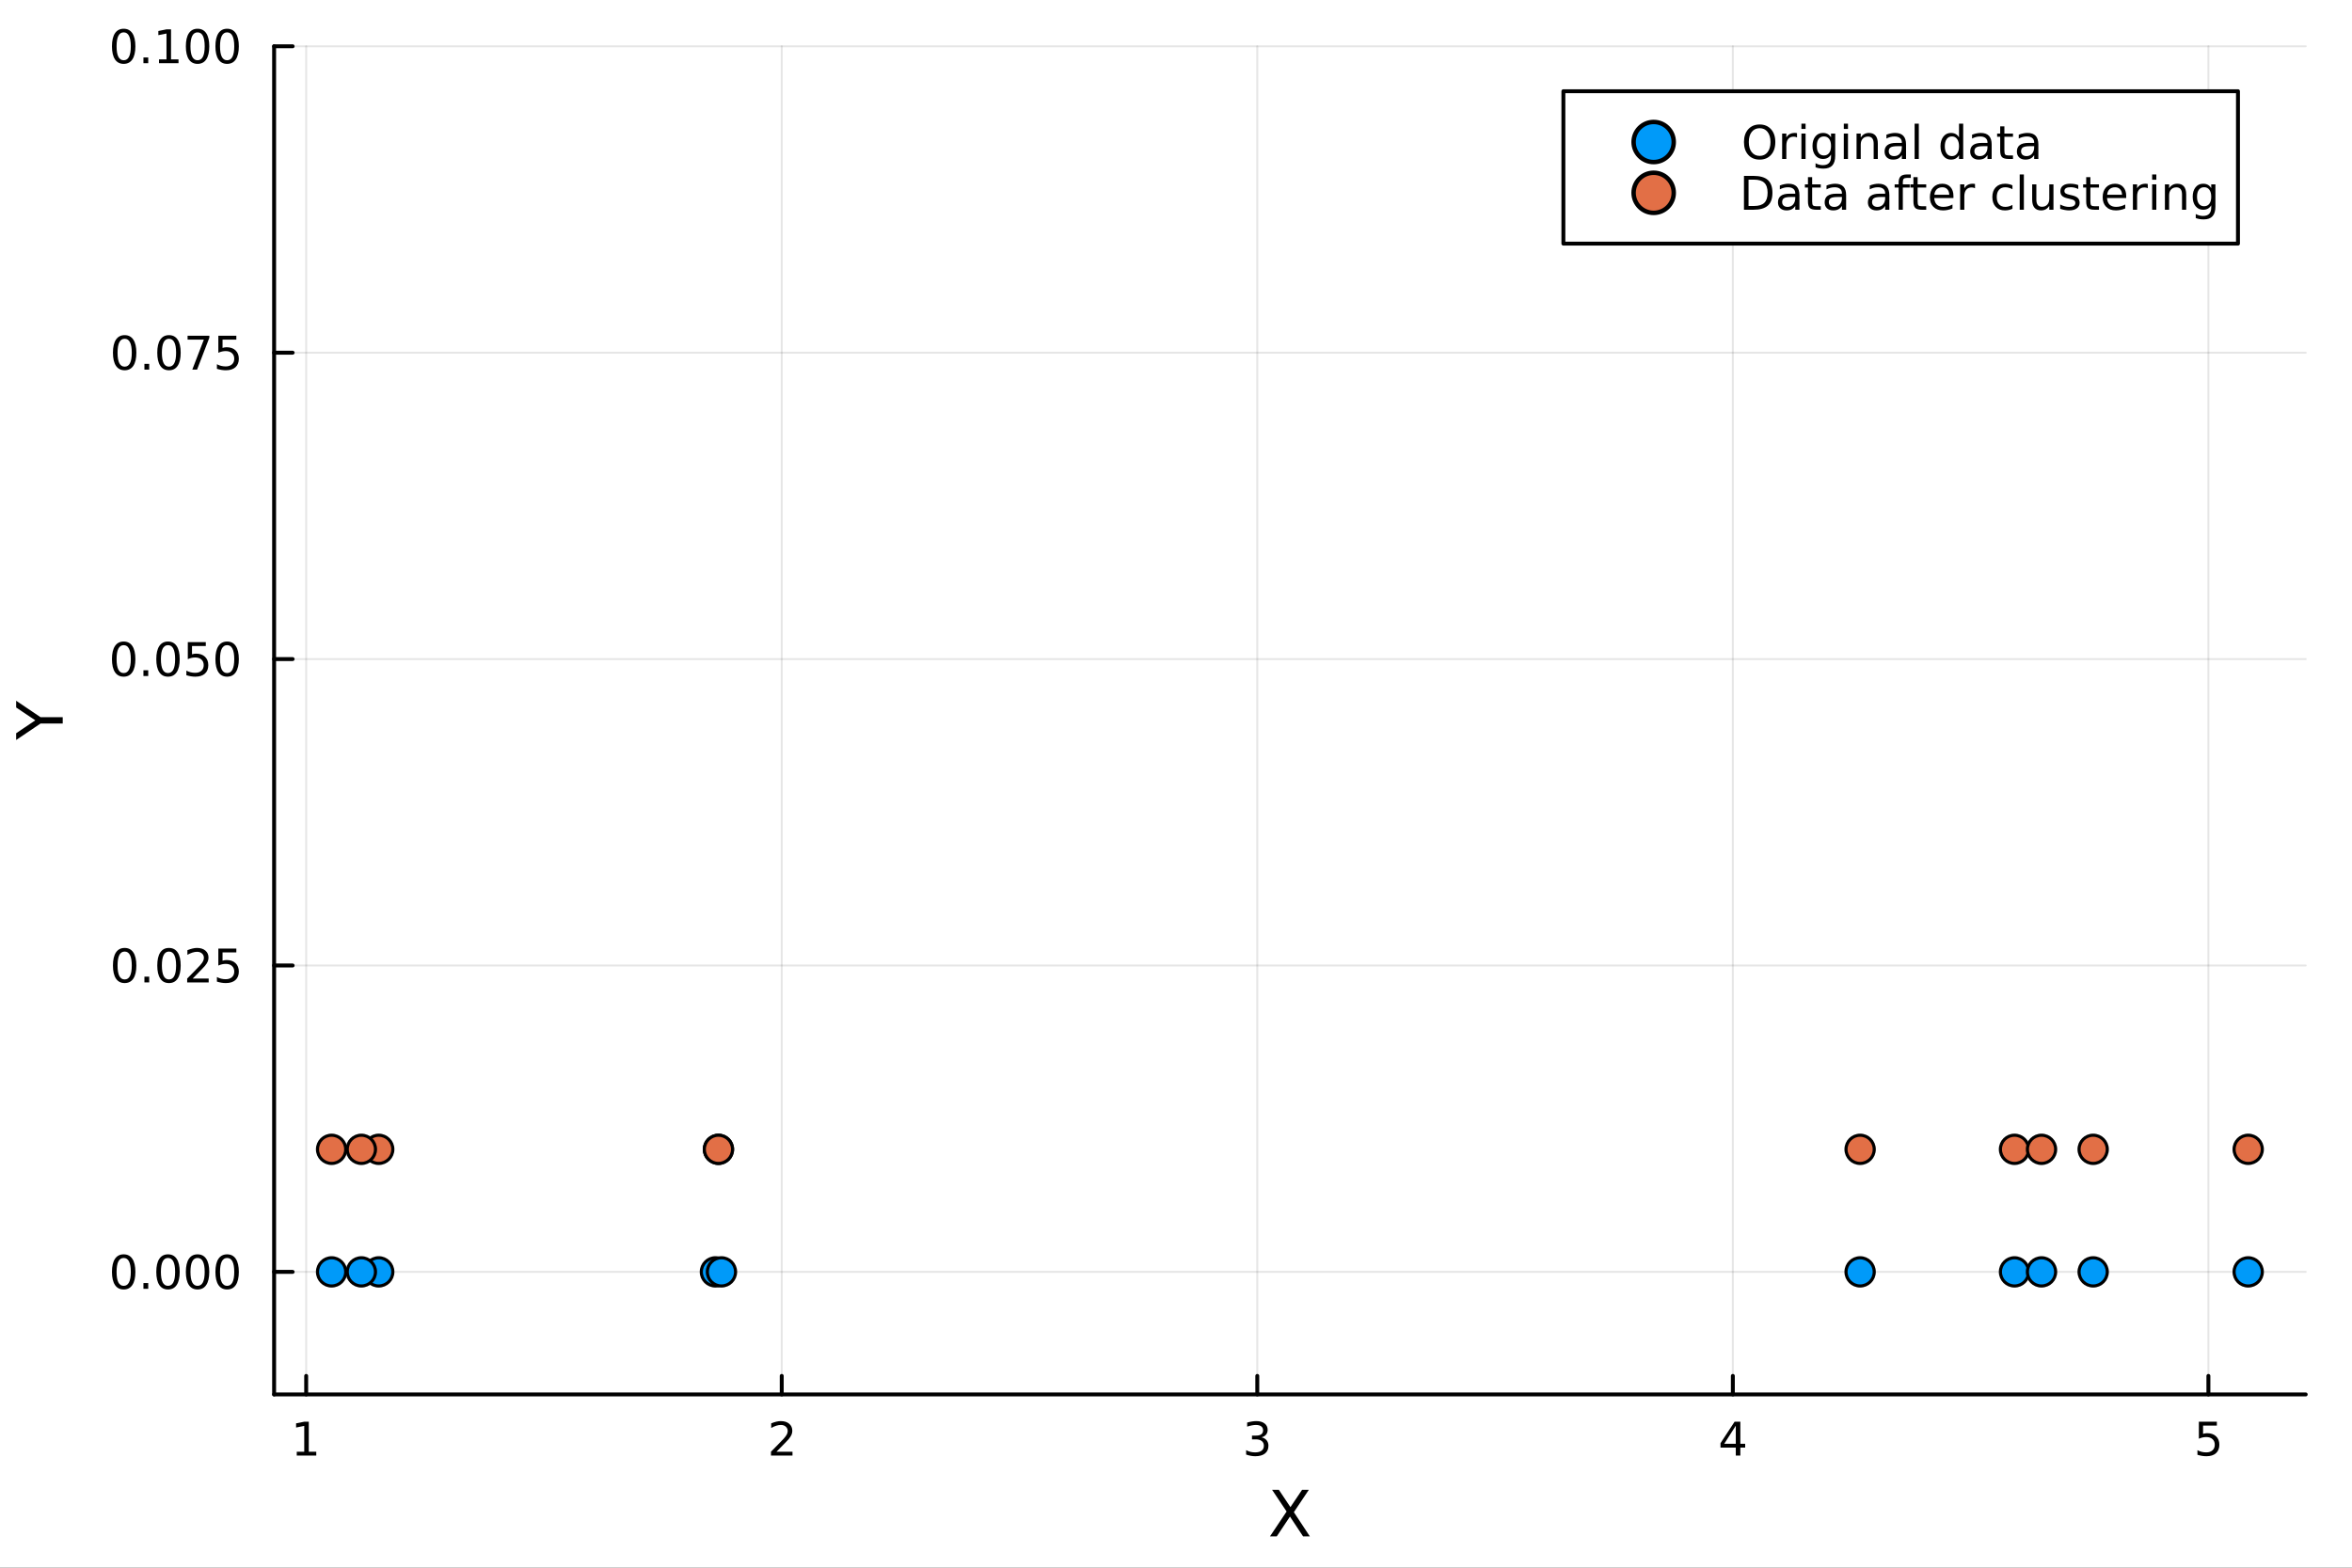 <?xml version="1.0" encoding="utf-8"?>
<svg xmlns="http://www.w3.org/2000/svg" xmlns:xlink="http://www.w3.org/1999/xlink" width="600" height="400" viewBox="0 0 2400 1600">
<rect x="0" y="0" width="2400" height="1600" fill="#333333" stroke="none"/>
<defs>
  <clipPath id="clip270">
    <rect x="0" y="0" width="2400" height="1600"/>
  </clipPath>
</defs>
<path clip-path="url(#clip270)" d="M0 1600 L2400 1600 L2400 0 L0 0  Z" fill="#ffffff" fill-rule="evenodd" fill-opacity="1"/>
<defs>
  <clipPath id="clip271">
    <rect x="480" y="0" width="1681" height="1600"/>
  </clipPath>
</defs>
<path clip-path="url(#clip270)" d="M279.704 1423.18 L2352.76 1423.18 L2352.76 47.244 L279.704 47.244  Z" fill="#ffffff" fill-rule="evenodd" fill-opacity="1"/>
<defs>
  <clipPath id="clip272">
    <rect x="279" y="47" width="2074" height="1377"/>
  </clipPath>
</defs>
<polyline clip-path="url(#clip272)" style="stroke:#000000; stroke-linecap:round; stroke-linejoin:round; stroke-width:2; stroke-opacity:0.1; fill:none" points="312.429,1423.18 312.429,47.244 "/>
<polyline clip-path="url(#clip272)" style="stroke:#000000; stroke-linecap:round; stroke-linejoin:round; stroke-width:2; stroke-opacity:0.1; fill:none" points="797.689,1423.18 797.689,47.244 "/>
<polyline clip-path="url(#clip272)" style="stroke:#000000; stroke-linecap:round; stroke-linejoin:round; stroke-width:2; stroke-opacity:0.1; fill:none" points="1282.95,1423.18 1282.95,47.244 "/>
<polyline clip-path="url(#clip272)" style="stroke:#000000; stroke-linecap:round; stroke-linejoin:round; stroke-width:2; stroke-opacity:0.1; fill:none" points="1768.21,1423.18 1768.21,47.244 "/>
<polyline clip-path="url(#clip272)" style="stroke:#000000; stroke-linecap:round; stroke-linejoin:round; stroke-width:2; stroke-opacity:0.1; fill:none" points="2253.47,1423.18 2253.47,47.244 "/>
<polyline clip-path="url(#clip270)" style="stroke:#000000; stroke-linecap:round; stroke-linejoin:round; stroke-width:4; stroke-opacity:1; fill:none" points="279.704,1423.18 2352.76,1423.18 "/>
<polyline clip-path="url(#clip270)" style="stroke:#000000; stroke-linecap:round; stroke-linejoin:round; stroke-width:4; stroke-opacity:1; fill:none" points="312.429,1423.18 312.429,1404.28 "/>
<polyline clip-path="url(#clip270)" style="stroke:#000000; stroke-linecap:round; stroke-linejoin:round; stroke-width:4; stroke-opacity:1; fill:none" points="797.689,1423.18 797.689,1404.28 "/>
<polyline clip-path="url(#clip270)" style="stroke:#000000; stroke-linecap:round; stroke-linejoin:round; stroke-width:4; stroke-opacity:1; fill:none" points="1282.95,1423.18 1282.95,1404.28 "/>
<polyline clip-path="url(#clip270)" style="stroke:#000000; stroke-linecap:round; stroke-linejoin:round; stroke-width:4; stroke-opacity:1; fill:none" points="1768.21,1423.18 1768.21,1404.28 "/>
<polyline clip-path="url(#clip270)" style="stroke:#000000; stroke-linecap:round; stroke-linejoin:round; stroke-width:4; stroke-opacity:1; fill:none" points="2253.47,1423.18 2253.47,1404.28 "/>
<path clip-path="url(#clip270)" d="M302.811 1481.64 L310.45 1481.64 L310.45 1455.28 L302.139 1456.95 L302.139 1452.69 L310.403 1451.02 L315.079 1451.02 L315.079 1481.64 L322.718 1481.64 L322.718 1485.58 L302.811 1485.58 L302.811 1481.64 Z" fill="#000000" fill-rule="nonzero" fill-opacity="1" /><path clip-path="url(#clip270)" d="M792.342 1481.64 L808.661 1481.64 L808.661 1485.58 L786.717 1485.58 L786.717 1481.64 Q789.379 1478.89 793.962 1474.26 Q798.569 1469.61 799.749 1468.27 Q801.995 1465.74 802.874 1464.01 Q803.777 1462.25 803.777 1460.56 Q803.777 1457.8 801.833 1456.07 Q799.911 1454.33 796.81 1454.33 Q794.611 1454.33 792.157 1455.09 Q789.726 1455.86 786.949 1457.41 L786.949 1452.69 Q789.773 1451.55 792.226 1450.97 Q794.68 1450.39 796.717 1450.39 Q802.087 1450.39 805.282 1453.08 Q808.476 1455.77 808.476 1460.26 Q808.476 1462.39 807.666 1464.31 Q806.879 1466.2 804.773 1468.8 Q804.194 1469.47 801.092 1472.69 Q797.99 1475.88 792.342 1481.64 Z" fill="#000000" fill-rule="nonzero" fill-opacity="1" /><path clip-path="url(#clip270)" d="M1287.2 1466.95 Q1290.55 1467.66 1292.43 1469.93 Q1294.33 1472.2 1294.33 1475.53 Q1294.33 1480.65 1290.81 1483.45 Q1287.29 1486.25 1280.81 1486.25 Q1278.63 1486.25 1276.32 1485.81 Q1274.03 1485.39 1271.57 1484.54 L1271.57 1480.02 Q1273.52 1481.16 1275.83 1481.74 Q1278.15 1482.32 1280.67 1482.32 Q1285.07 1482.32 1287.36 1480.58 Q1289.67 1478.84 1289.67 1475.53 Q1289.67 1472.48 1287.52 1470.77 Q1285.39 1469.03 1281.57 1469.03 L1277.54 1469.03 L1277.54 1465.19 L1281.76 1465.19 Q1285.21 1465.19 1287.04 1463.82 Q1288.86 1462.43 1288.86 1459.84 Q1288.86 1457.18 1286.97 1455.77 Q1285.09 1454.33 1281.57 1454.33 Q1279.65 1454.33 1277.45 1454.75 Q1275.25 1455.16 1272.61 1456.04 L1272.61 1451.88 Q1275.28 1451.14 1277.59 1450.77 Q1279.93 1450.39 1281.99 1450.39 Q1287.31 1450.39 1290.41 1452.83 Q1293.52 1455.23 1293.52 1459.35 Q1293.52 1462.22 1291.87 1464.21 Q1290.23 1466.18 1287.2 1466.95 Z" fill="#000000" fill-rule="nonzero" fill-opacity="1" /><path clip-path="url(#clip270)" d="M1771.22 1455.09 L1759.41 1473.54 L1771.22 1473.54 L1771.22 1455.09 M1769.99 1451.02 L1775.87 1451.02 L1775.87 1473.54 L1780.8 1473.54 L1780.8 1477.43 L1775.87 1477.43 L1775.87 1485.58 L1771.22 1485.58 L1771.22 1477.43 L1755.62 1477.43 L1755.62 1472.92 L1769.99 1451.02 Z" fill="#000000" fill-rule="nonzero" fill-opacity="1" /><path clip-path="url(#clip270)" d="M2243.75 1451.02 L2262.1 1451.02 L2262.1 1454.96 L2248.03 1454.96 L2248.03 1463.43 Q2249.05 1463.08 2250.07 1462.92 Q2251.09 1462.73 2252.11 1462.73 Q2257.89 1462.73 2261.27 1465.9 Q2264.65 1469.08 2264.65 1474.49 Q2264.65 1480.07 2261.18 1483.17 Q2257.71 1486.25 2251.39 1486.25 Q2249.21 1486.25 2246.94 1485.88 Q2244.7 1485.51 2242.29 1484.77 L2242.29 1480.07 Q2244.37 1481.2 2246.6 1481.76 Q2248.82 1482.32 2251.29 1482.32 Q2255.3 1482.32 2257.64 1480.21 Q2259.98 1478.1 2259.98 1474.49 Q2259.98 1470.88 2257.64 1468.77 Q2255.3 1466.67 2251.29 1466.67 Q2249.42 1466.67 2247.54 1467.08 Q2245.69 1467.5 2243.75 1468.38 L2243.75 1451.02 Z" fill="#000000" fill-rule="nonzero" fill-opacity="1" /><path clip-path="url(#clip270)" d="M1298.06 1520.52 L1304.96 1520.52 L1316.77 1538.19 L1328.64 1520.52 L1335.55 1520.52 L1320.27 1543.34 L1336.57 1568.04 L1329.66 1568.04 L1316.29 1547.83 L1302.83 1568.04 L1295.89 1568.04 L1312.86 1542.68 L1298.06 1520.52 Z" fill="#000000" fill-rule="nonzero" fill-opacity="1" /><polyline clip-path="url(#clip272)" style="stroke:#000000; stroke-linecap:round; stroke-linejoin:round; stroke-width:2; stroke-opacity:0.1; fill:none" points="279.704,1298.09 2352.76,1298.09 "/>
<polyline clip-path="url(#clip272)" style="stroke:#000000; stroke-linecap:round; stroke-linejoin:round; stroke-width:2; stroke-opacity:0.1; fill:none" points="279.704,985.382 2352.76,985.382 "/>
<polyline clip-path="url(#clip272)" style="stroke:#000000; stroke-linecap:round; stroke-linejoin:round; stroke-width:2; stroke-opacity:0.1; fill:none" points="279.704,672.669 2352.76,672.669 "/>
<polyline clip-path="url(#clip272)" style="stroke:#000000; stroke-linecap:round; stroke-linejoin:round; stroke-width:2; stroke-opacity:0.1; fill:none" points="279.704,359.957 2352.76,359.957 "/>
<polyline clip-path="url(#clip272)" style="stroke:#000000; stroke-linecap:round; stroke-linejoin:round; stroke-width:2; stroke-opacity:0.1; fill:none" points="279.704,47.244 2352.76,47.244 "/>
<polyline clip-path="url(#clip270)" style="stroke:#000000; stroke-linecap:round; stroke-linejoin:round; stroke-width:4; stroke-opacity:1; fill:none" points="279.704,1423.18 279.704,47.244 "/>
<polyline clip-path="url(#clip270)" style="stroke:#000000; stroke-linecap:round; stroke-linejoin:round; stroke-width:4; stroke-opacity:1; fill:none" points="279.704,1298.09 298.602,1298.09 "/>
<polyline clip-path="url(#clip270)" style="stroke:#000000; stroke-linecap:round; stroke-linejoin:round; stroke-width:4; stroke-opacity:1; fill:none" points="279.704,985.382 298.602,985.382 "/>
<polyline clip-path="url(#clip270)" style="stroke:#000000; stroke-linecap:round; stroke-linejoin:round; stroke-width:4; stroke-opacity:1; fill:none" points="279.704,672.669 298.602,672.669 "/>
<polyline clip-path="url(#clip270)" style="stroke:#000000; stroke-linecap:round; stroke-linejoin:round; stroke-width:4; stroke-opacity:1; fill:none" points="279.704,359.957 298.602,359.957 "/>
<polyline clip-path="url(#clip270)" style="stroke:#000000; stroke-linecap:round; stroke-linejoin:round; stroke-width:4; stroke-opacity:1; fill:none" points="279.704,47.244 298.602,47.244 "/>
<path clip-path="url(#clip270)" d="M126.205 1283.89 Q122.593 1283.89 120.765 1287.46 Q118.959 1291 118.959 1298.13 Q118.959 1305.24 120.765 1308.8 Q122.593 1312.34 126.205 1312.34 Q129.839 1312.34 131.644 1308.8 Q133.473 1305.24 133.473 1298.13 Q133.473 1291 131.644 1287.46 Q129.839 1283.89 126.205 1283.89 M126.205 1280.19 Q132.015 1280.19 135.07 1284.8 Q138.149 1289.38 138.149 1298.13 Q138.149 1306.86 135.07 1311.46 Q132.015 1316.05 126.205 1316.05 Q120.394 1316.05 117.316 1311.46 Q114.26 1306.86 114.26 1298.13 Q114.26 1289.38 117.316 1284.8 Q120.394 1280.19 126.205 1280.19 Z" fill="#000000" fill-rule="nonzero" fill-opacity="1" /><path clip-path="url(#clip270)" d="M146.366 1309.5 L151.251 1309.5 L151.251 1315.37 L146.366 1315.37 L146.366 1309.5 Z" fill="#000000" fill-rule="nonzero" fill-opacity="1" /><path clip-path="url(#clip270)" d="M171.436 1283.89 Q167.825 1283.89 165.996 1287.46 Q164.19 1291 164.19 1298.13 Q164.19 1305.24 165.996 1308.8 Q167.825 1312.34 171.436 1312.34 Q175.07 1312.34 176.876 1308.8 Q178.704 1305.24 178.704 1298.13 Q178.704 1291 176.876 1287.46 Q175.07 1283.89 171.436 1283.89 M171.436 1280.19 Q177.246 1280.19 180.301 1284.8 Q183.38 1289.38 183.38 1298.13 Q183.38 1306.86 180.301 1311.46 Q177.246 1316.05 171.436 1316.05 Q165.626 1316.05 162.547 1311.46 Q159.491 1306.86 159.491 1298.13 Q159.491 1289.38 162.547 1284.8 Q165.626 1280.19 171.436 1280.19 Z" fill="#000000" fill-rule="nonzero" fill-opacity="1" /><path clip-path="url(#clip270)" d="M201.598 1283.89 Q197.987 1283.89 196.158 1287.46 Q194.352 1291 194.352 1298.13 Q194.352 1305.24 196.158 1308.8 Q197.987 1312.34 201.598 1312.34 Q205.232 1312.34 207.037 1308.8 Q208.866 1305.24 208.866 1298.13 Q208.866 1291 207.037 1287.46 Q205.232 1283.89 201.598 1283.89 M201.598 1280.19 Q207.408 1280.19 210.463 1284.8 Q213.542 1289.38 213.542 1298.13 Q213.542 1306.86 210.463 1311.46 Q207.408 1316.05 201.598 1316.05 Q195.787 1316.05 192.709 1311.46 Q189.653 1306.86 189.653 1298.13 Q189.653 1289.38 192.709 1284.8 Q195.787 1280.19 201.598 1280.19 Z" fill="#000000" fill-rule="nonzero" fill-opacity="1" /><path clip-path="url(#clip270)" d="M231.76 1283.89 Q228.148 1283.89 226.32 1287.46 Q224.514 1291 224.514 1298.13 Q224.514 1305.24 226.32 1308.8 Q228.148 1312.34 231.76 1312.34 Q235.394 1312.34 237.199 1308.8 Q239.028 1305.24 239.028 1298.13 Q239.028 1291 237.199 1287.46 Q235.394 1283.89 231.76 1283.89 M231.76 1280.19 Q237.57 1280.19 240.625 1284.8 Q243.704 1289.38 243.704 1298.13 Q243.704 1306.86 240.625 1311.46 Q237.57 1316.05 231.76 1316.05 Q225.949 1316.05 222.871 1311.46 Q219.815 1306.86 219.815 1298.13 Q219.815 1289.38 222.871 1284.8 Q225.949 1280.19 231.76 1280.19 Z" fill="#000000" fill-rule="nonzero" fill-opacity="1" /><path clip-path="url(#clip270)" d="M127.2 971.181 Q123.589 971.181 121.76 974.746 Q119.955 978.287 119.955 985.417 Q119.955 992.523 121.76 996.088 Q123.589 999.63 127.2 999.63 Q130.834 999.63 132.64 996.088 Q134.468 992.523 134.468 985.417 Q134.468 978.287 132.64 974.746 Q130.834 971.181 127.2 971.181 M127.2 967.477 Q133.01 967.477 136.066 972.084 Q139.144 976.667 139.144 985.417 Q139.144 994.144 136.066 998.75 Q133.01 1003.33 127.2 1003.33 Q121.39 1003.33 118.311 998.75 Q115.256 994.144 115.256 985.417 Q115.256 976.667 118.311 972.084 Q121.39 967.477 127.2 967.477 Z" fill="#000000" fill-rule="nonzero" fill-opacity="1" /><path clip-path="url(#clip270)" d="M147.362 996.783 L152.246 996.783 L152.246 1002.66 L147.362 1002.66 L147.362 996.783 Z" fill="#000000" fill-rule="nonzero" fill-opacity="1" /><path clip-path="url(#clip270)" d="M172.431 971.181 Q168.82 971.181 166.991 974.746 Q165.186 978.287 165.186 985.417 Q165.186 992.523 166.991 996.088 Q168.82 999.63 172.431 999.63 Q176.065 999.63 177.871 996.088 Q179.7 992.523 179.7 985.417 Q179.7 978.287 177.871 974.746 Q176.065 971.181 172.431 971.181 M172.431 967.477 Q178.241 967.477 181.297 972.084 Q184.376 976.667 184.376 985.417 Q184.376 994.144 181.297 998.75 Q178.241 1003.33 172.431 1003.33 Q166.621 1003.33 163.542 998.75 Q160.487 994.144 160.487 985.417 Q160.487 976.667 163.542 972.084 Q166.621 967.477 172.431 967.477 Z" fill="#000000" fill-rule="nonzero" fill-opacity="1" /><path clip-path="url(#clip270)" d="M196.621 998.727 L212.94 998.727 L212.94 1002.66 L190.996 1002.66 L190.996 998.727 Q193.658 995.972 198.241 991.343 Q202.848 986.69 204.028 985.347 Q206.274 982.824 207.153 981.088 Q208.056 979.329 208.056 977.639 Q208.056 974.884 206.112 973.148 Q204.19 971.412 201.088 971.412 Q198.889 971.412 196.436 972.176 Q194.005 972.94 191.227 974.491 L191.227 969.769 Q194.051 968.635 196.505 968.056 Q198.959 967.477 200.996 967.477 Q206.366 967.477 209.561 970.162 Q212.755 972.847 212.755 977.338 Q212.755 979.468 211.945 981.389 Q211.158 983.287 209.051 985.88 Q208.473 986.551 205.371 989.769 Q202.269 992.963 196.621 998.727 Z" fill="#000000" fill-rule="nonzero" fill-opacity="1" /><path clip-path="url(#clip270)" d="M222.801 968.102 L241.158 968.102 L241.158 972.037 L227.084 972.037 L227.084 980.509 Q228.102 980.162 229.121 980 Q230.139 979.815 231.158 979.815 Q236.945 979.815 240.324 982.986 Q243.704 986.158 243.704 991.574 Q243.704 997.153 240.232 1000.25 Q236.76 1003.33 230.44 1003.33 Q228.264 1003.33 225.996 1002.96 Q223.75 1002.59 221.343 1001.85 L221.343 997.153 Q223.426 998.287 225.648 998.843 Q227.871 999.398 230.347 999.398 Q234.352 999.398 236.69 997.292 Q239.028 995.185 239.028 991.574 Q239.028 987.963 236.69 985.857 Q234.352 983.75 230.347 983.75 Q228.473 983.75 226.598 984.167 Q224.746 984.583 222.801 985.463 L222.801 968.102 Z" fill="#000000" fill-rule="nonzero" fill-opacity="1" /><path clip-path="url(#clip270)" d="M126.205 658.468 Q122.593 658.468 120.765 662.033 Q118.959 665.575 118.959 672.704 Q118.959 679.811 120.765 683.375 Q122.593 686.917 126.205 686.917 Q129.839 686.917 131.644 683.375 Q133.473 679.811 133.473 672.704 Q133.473 665.575 131.644 662.033 Q129.839 658.468 126.205 658.468 M126.205 654.764 Q132.015 654.764 135.07 659.371 Q138.149 663.954 138.149 672.704 Q138.149 681.431 135.07 686.037 Q132.015 690.621 126.205 690.621 Q120.394 690.621 117.316 686.037 Q114.26 681.431 114.26 672.704 Q114.26 663.954 117.316 659.371 Q120.394 654.764 126.205 654.764 Z" fill="#000000" fill-rule="nonzero" fill-opacity="1" /><path clip-path="url(#clip270)" d="M146.366 684.07 L151.251 684.07 L151.251 689.949 L146.366 689.949 L146.366 684.07 Z" fill="#000000" fill-rule="nonzero" fill-opacity="1" /><path clip-path="url(#clip270)" d="M171.436 658.468 Q167.825 658.468 165.996 662.033 Q164.19 665.575 164.19 672.704 Q164.19 679.811 165.996 683.375 Q167.825 686.917 171.436 686.917 Q175.07 686.917 176.876 683.375 Q178.704 679.811 178.704 672.704 Q178.704 665.575 176.876 662.033 Q175.07 658.468 171.436 658.468 M171.436 654.764 Q177.246 654.764 180.301 659.371 Q183.38 663.954 183.38 672.704 Q183.38 681.431 180.301 686.037 Q177.246 690.621 171.436 690.621 Q165.626 690.621 162.547 686.037 Q159.491 681.431 159.491 672.704 Q159.491 663.954 162.547 659.371 Q165.626 654.764 171.436 654.764 Z" fill="#000000" fill-rule="nonzero" fill-opacity="1" /><path clip-path="url(#clip270)" d="M191.644 655.389 L210 655.389 L210 659.325 L195.926 659.325 L195.926 667.797 Q196.945 667.45 197.963 667.288 Q198.982 667.102 200 667.102 Q205.787 667.102 209.167 670.274 Q212.547 673.445 212.547 678.862 Q212.547 684.44 209.074 687.542 Q205.602 690.621 199.283 690.621 Q197.107 690.621 194.838 690.25 Q192.593 689.88 190.186 689.139 L190.186 684.44 Q192.269 685.574 194.491 686.13 Q196.713 686.686 199.19 686.686 Q203.195 686.686 205.533 684.579 Q207.871 682.473 207.871 678.862 Q207.871 675.25 205.533 673.144 Q203.195 671.037 199.19 671.037 Q197.315 671.037 195.44 671.454 Q193.588 671.871 191.644 672.75 L191.644 655.389 Z" fill="#000000" fill-rule="nonzero" fill-opacity="1" /><path clip-path="url(#clip270)" d="M231.76 658.468 Q228.148 658.468 226.32 662.033 Q224.514 665.575 224.514 672.704 Q224.514 679.811 226.32 683.375 Q228.148 686.917 231.76 686.917 Q235.394 686.917 237.199 683.375 Q239.028 679.811 239.028 672.704 Q239.028 665.575 237.199 662.033 Q235.394 658.468 231.76 658.468 M231.76 654.764 Q237.57 654.764 240.625 659.371 Q243.704 663.954 243.704 672.704 Q243.704 681.431 240.625 686.037 Q237.57 690.621 231.76 690.621 Q225.949 690.621 222.871 686.037 Q219.815 681.431 219.815 672.704 Q219.815 663.954 222.871 659.371 Q225.949 654.764 231.76 654.764 Z" fill="#000000" fill-rule="nonzero" fill-opacity="1" /><path clip-path="url(#clip270)" d="M127.2 345.755 Q123.589 345.755 121.76 349.32 Q119.955 352.862 119.955 359.991 Q119.955 367.098 121.76 370.663 Q123.589 374.204 127.2 374.204 Q130.834 374.204 132.64 370.663 Q134.468 367.098 134.468 359.991 Q134.468 352.862 132.64 349.32 Q130.834 345.755 127.2 345.755 M127.2 342.052 Q133.01 342.052 136.066 346.658 Q139.144 351.242 139.144 359.991 Q139.144 368.718 136.066 373.325 Q133.01 377.908 127.2 377.908 Q121.39 377.908 118.311 373.325 Q115.256 368.718 115.256 359.991 Q115.256 351.242 118.311 346.658 Q121.39 342.052 127.2 342.052 Z" fill="#000000" fill-rule="nonzero" fill-opacity="1" /><path clip-path="url(#clip270)" d="M147.362 371.357 L152.246 371.357 L152.246 377.237 L147.362 377.237 L147.362 371.357 Z" fill="#000000" fill-rule="nonzero" fill-opacity="1" /><path clip-path="url(#clip270)" d="M172.431 345.755 Q168.82 345.755 166.991 349.32 Q165.186 352.862 165.186 359.991 Q165.186 367.098 166.991 370.663 Q168.82 374.204 172.431 374.204 Q176.065 374.204 177.871 370.663 Q179.7 367.098 179.7 359.991 Q179.7 352.862 177.871 349.32 Q176.065 345.755 172.431 345.755 M172.431 342.052 Q178.241 342.052 181.297 346.658 Q184.376 351.242 184.376 359.991 Q184.376 368.718 181.297 373.325 Q178.241 377.908 172.431 377.908 Q166.621 377.908 163.542 373.325 Q160.487 368.718 160.487 359.991 Q160.487 351.242 163.542 346.658 Q166.621 342.052 172.431 342.052 Z" fill="#000000" fill-rule="nonzero" fill-opacity="1" /><path clip-path="url(#clip270)" d="M191.413 342.677 L213.635 342.677 L213.635 344.667 L201.088 377.237 L196.204 377.237 L208.01 346.612 L191.413 346.612 L191.413 342.677 Z" fill="#000000" fill-rule="nonzero" fill-opacity="1" /><path clip-path="url(#clip270)" d="M222.801 342.677 L241.158 342.677 L241.158 346.612 L227.084 346.612 L227.084 355.084 Q228.102 354.737 229.121 354.575 Q230.139 354.39 231.158 354.39 Q236.945 354.39 240.324 357.561 Q243.704 360.732 243.704 366.149 Q243.704 371.728 240.232 374.829 Q236.76 377.908 230.44 377.908 Q228.264 377.908 225.996 377.538 Q223.75 377.167 221.343 376.427 L221.343 371.728 Q223.426 372.862 225.648 373.417 Q227.871 373.973 230.347 373.973 Q234.352 373.973 236.69 371.866 Q239.028 369.76 239.028 366.149 Q239.028 362.538 236.69 360.431 Q234.352 358.325 230.347 358.325 Q228.473 358.325 226.598 358.741 Q224.746 359.158 222.801 360.038 L222.801 342.677 Z" fill="#000000" fill-rule="nonzero" fill-opacity="1" /><path clip-path="url(#clip270)" d="M126.205 33.043 Q122.593 33.043 120.765 36.608 Q118.959 40.149 118.959 47.279 Q118.959 54.385 120.765 57.95 Q122.593 61.492 126.205 61.492 Q129.839 61.492 131.644 57.95 Q133.473 54.385 133.473 47.279 Q133.473 40.149 131.644 36.608 Q129.839 33.043 126.205 33.043 M126.205 29.339 Q132.015 29.339 135.07 33.946 Q138.149 38.529 138.149 47.279 Q138.149 56.006 135.07 60.612 Q132.015 65.195 126.205 65.195 Q120.394 65.195 117.316 60.612 Q114.26 56.006 114.26 47.279 Q114.26 38.529 117.316 33.946 Q120.394 29.339 126.205 29.339 Z" fill="#000000" fill-rule="nonzero" fill-opacity="1" /><path clip-path="url(#clip270)" d="M146.366 58.645 L151.251 58.645 L151.251 64.524 L146.366 64.524 L146.366 58.645 Z" fill="#000000" fill-rule="nonzero" fill-opacity="1" /><path clip-path="url(#clip270)" d="M162.246 60.589 L169.885 60.589 L169.885 34.223 L161.575 35.89 L161.575 31.631 L169.839 29.964 L174.514 29.964 L174.514 60.589 L182.153 60.589 L182.153 64.524 L162.246 64.524 L162.246 60.589 Z" fill="#000000" fill-rule="nonzero" fill-opacity="1" /><path clip-path="url(#clip270)" d="M201.598 33.043 Q197.987 33.043 196.158 36.608 Q194.352 40.149 194.352 47.279 Q194.352 54.385 196.158 57.95 Q197.987 61.492 201.598 61.492 Q205.232 61.492 207.037 57.95 Q208.866 54.385 208.866 47.279 Q208.866 40.149 207.037 36.608 Q205.232 33.043 201.598 33.043 M201.598 29.339 Q207.408 29.339 210.463 33.946 Q213.542 38.529 213.542 47.279 Q213.542 56.006 210.463 60.612 Q207.408 65.195 201.598 65.195 Q195.787 65.195 192.709 60.612 Q189.653 56.006 189.653 47.279 Q189.653 38.529 192.709 33.946 Q195.787 29.339 201.598 29.339 Z" fill="#000000" fill-rule="nonzero" fill-opacity="1" /><path clip-path="url(#clip270)" d="M231.76 33.043 Q228.148 33.043 226.32 36.608 Q224.514 40.149 224.514 47.279 Q224.514 54.385 226.32 57.95 Q228.148 61.492 231.76 61.492 Q235.394 61.492 237.199 57.95 Q239.028 54.385 239.028 47.279 Q239.028 40.149 237.199 36.608 Q235.394 33.043 231.76 33.043 M231.76 29.339 Q237.57 29.339 240.625 33.946 Q243.704 38.529 243.704 47.279 Q243.704 56.006 240.625 60.612 Q237.57 65.195 231.76 65.195 Q225.949 65.195 222.871 60.612 Q219.815 56.006 219.815 47.279 Q219.815 38.529 222.871 33.946 Q225.949 29.339 231.76 29.339 Z" fill="#000000" fill-rule="nonzero" fill-opacity="1" /><path clip-path="url(#clip270)" d="M16.484 755.248 L16.484 748.341 L36.027 735.164 L16.484 722.083 L16.484 715.176 L41.374 731.981 L64.004 731.981 L64.004 738.443 L41.374 738.443 L16.484 755.248 Z" fill="#000000" fill-rule="nonzero" fill-opacity="1" /><circle clip-path="url(#clip272)" cx="730.019" cy="1298.09" r="14.4" fill="#009af9" fill-rule="evenodd" fill-opacity="1" stroke="#000000" stroke-opacity="1" stroke-width="3.2"/>
<circle clip-path="url(#clip272)" cx="338.375" cy="1298.09" r="14.4" fill="#009af9" fill-rule="evenodd" fill-opacity="1" stroke="#000000" stroke-opacity="1" stroke-width="3.2"/>
<circle clip-path="url(#clip272)" cx="386.452" cy="1298.09" r="14.4" fill="#009af9" fill-rule="evenodd" fill-opacity="1" stroke="#000000" stroke-opacity="1" stroke-width="3.2"/>
<circle clip-path="url(#clip272)" cx="736.182" cy="1298.09" r="14.4" fill="#009af9" fill-rule="evenodd" fill-opacity="1" stroke="#000000" stroke-opacity="1" stroke-width="3.2"/>
<circle clip-path="url(#clip272)" cx="368.745" cy="1298.09" r="14.4" fill="#009af9" fill-rule="evenodd" fill-opacity="1" stroke="#000000" stroke-opacity="1" stroke-width="3.2"/>
<circle clip-path="url(#clip272)" cx="2294.08" cy="1298.09" r="14.4" fill="#009af9" fill-rule="evenodd" fill-opacity="1" stroke="#000000" stroke-opacity="1" stroke-width="3.2"/>
<circle clip-path="url(#clip272)" cx="2055.63" cy="1298.09" r="14.4" fill="#009af9" fill-rule="evenodd" fill-opacity="1" stroke="#000000" stroke-opacity="1" stroke-width="3.2"/>
<circle clip-path="url(#clip272)" cx="2083.18" cy="1298.09" r="14.4" fill="#009af9" fill-rule="evenodd" fill-opacity="1" stroke="#000000" stroke-opacity="1" stroke-width="3.2"/>
<circle clip-path="url(#clip272)" cx="1898.09" cy="1298.09" r="14.4" fill="#009af9" fill-rule="evenodd" fill-opacity="1" stroke="#000000" stroke-opacity="1" stroke-width="3.2"/>
<circle clip-path="url(#clip272)" cx="2135.89" cy="1298.09" r="14.4" fill="#009af9" fill-rule="evenodd" fill-opacity="1" stroke="#000000" stroke-opacity="1" stroke-width="3.2"/>
<circle clip-path="url(#clip272)" cx="733.1" cy="1173.01" r="14.4" fill="#e26f46" fill-rule="evenodd" fill-opacity="1" stroke="#000000" stroke-opacity="1" stroke-width="3.2"/>
<circle clip-path="url(#clip272)" cx="338.375" cy="1173.01" r="14.4" fill="#e26f46" fill-rule="evenodd" fill-opacity="1" stroke="#000000" stroke-opacity="1" stroke-width="3.2"/>
<circle clip-path="url(#clip272)" cx="386.452" cy="1173.01" r="14.4" fill="#e26f46" fill-rule="evenodd" fill-opacity="1" stroke="#000000" stroke-opacity="1" stroke-width="3.2"/>
<circle clip-path="url(#clip272)" cx="733.1" cy="1173.01" r="14.4" fill="#e26f46" fill-rule="evenodd" fill-opacity="1" stroke="#000000" stroke-opacity="1" stroke-width="3.2"/>
<circle clip-path="url(#clip272)" cx="368.745" cy="1173.01" r="14.4" fill="#e26f46" fill-rule="evenodd" fill-opacity="1" stroke="#000000" stroke-opacity="1" stroke-width="3.2"/>
<circle clip-path="url(#clip272)" cx="2294.08" cy="1173.01" r="14.4" fill="#e26f46" fill-rule="evenodd" fill-opacity="1" stroke="#000000" stroke-opacity="1" stroke-width="3.2"/>
<circle clip-path="url(#clip272)" cx="2055.63" cy="1173.01" r="14.4" fill="#e26f46" fill-rule="evenodd" fill-opacity="1" stroke="#000000" stroke-opacity="1" stroke-width="3.2"/>
<circle clip-path="url(#clip272)" cx="2083.18" cy="1173.01" r="14.4" fill="#e26f46" fill-rule="evenodd" fill-opacity="1" stroke="#000000" stroke-opacity="1" stroke-width="3.2"/>
<circle clip-path="url(#clip272)" cx="1898.09" cy="1173.01" r="14.4" fill="#e26f46" fill-rule="evenodd" fill-opacity="1" stroke="#000000" stroke-opacity="1" stroke-width="3.2"/>
<circle clip-path="url(#clip272)" cx="2135.89" cy="1173.01" r="14.4" fill="#e26f46" fill-rule="evenodd" fill-opacity="1" stroke="#000000" stroke-opacity="1" stroke-width="3.2"/>
<path clip-path="url(#clip270)" d="M1595.29 248.629 L2283.65 248.629 L2283.65 93.109 L1595.29 93.109  Z" fill="#ffffff" fill-rule="evenodd" fill-opacity="1"/>
<polyline clip-path="url(#clip270)" style="stroke:#000000; stroke-linecap:round; stroke-linejoin:round; stroke-width:4; stroke-opacity:1; fill:none" points="1595.29,248.629 2283.65,248.629 2283.65,93.109 1595.29,93.109 1595.29,248.629 "/>
<circle clip-path="url(#clip270)" cx="1687.42" cy="144.949" r="20.48" fill="#009af9" fill-rule="evenodd" fill-opacity="1" stroke="#000000" stroke-opacity="1" stroke-width="4.551"/>
<path clip-path="url(#clip270)" d="M1795.58 130.84 Q1790.48 130.84 1787.47 134.636 Q1784.49 138.432 1784.49 144.983 Q1784.49 151.511 1787.47 155.307 Q1790.48 159.104 1795.58 159.104 Q1800.67 159.104 1803.63 155.307 Q1806.62 151.511 1806.62 144.983 Q1806.62 138.432 1803.63 134.636 Q1800.67 130.84 1795.58 130.84 M1795.58 127.044 Q1802.84 127.044 1807.2 131.928 Q1811.55 136.789 1811.55 144.983 Q1811.55 153.155 1807.2 158.039 Q1802.84 162.9 1795.58 162.9 Q1788.28 162.9 1783.91 158.039 Q1779.56 153.178 1779.56 144.983 Q1779.56 136.789 1783.91 131.928 Q1788.28 127.044 1795.58 127.044 Z" fill="#000000" fill-rule="nonzero" fill-opacity="1" /><path clip-path="url(#clip270)" d="M1833.7 140.284 Q1832.98 139.868 1832.13 139.682 Q1831.29 139.474 1830.28 139.474 Q1826.66 139.474 1824.72 141.835 Q1822.8 144.173 1822.8 148.571 L1822.8 162.229 L1818.52 162.229 L1818.52 136.303 L1822.8 136.303 L1822.8 140.331 Q1824.14 137.969 1826.29 136.835 Q1828.45 135.678 1831.53 135.678 Q1831.97 135.678 1832.5 135.747 Q1833.03 135.794 1833.68 135.909 L1833.7 140.284 Z" fill="#000000" fill-rule="nonzero" fill-opacity="1" /><path clip-path="url(#clip270)" d="M1838.17 136.303 L1842.43 136.303 L1842.43 162.229 L1838.17 162.229 L1838.17 136.303 M1838.17 126.21 L1842.43 126.21 L1842.43 131.604 L1838.17 131.604 L1838.17 126.21 Z" fill="#000000" fill-rule="nonzero" fill-opacity="1" /><path clip-path="url(#clip270)" d="M1868.4 148.965 Q1868.4 144.335 1866.48 141.789 Q1864.58 139.243 1861.13 139.243 Q1857.71 139.243 1855.78 141.789 Q1853.89 144.335 1853.89 148.965 Q1853.89 153.571 1855.78 156.118 Q1857.71 158.664 1861.13 158.664 Q1864.58 158.664 1866.48 156.118 Q1868.4 153.571 1868.4 148.965 M1872.66 159.011 Q1872.66 165.631 1869.72 168.849 Q1866.78 172.09 1860.71 172.09 Q1858.47 172.09 1856.48 171.742 Q1854.49 171.418 1852.61 170.724 L1852.61 166.58 Q1854.49 167.599 1856.32 168.085 Q1858.15 168.571 1860.04 168.571 Q1864.23 168.571 1866.32 166.372 Q1868.4 164.196 1868.4 159.775 L1868.4 157.668 Q1867.08 159.96 1865.02 161.094 Q1862.96 162.229 1860.09 162.229 Q1855.32 162.229 1852.4 158.594 Q1849.49 154.96 1849.49 148.965 Q1849.49 142.946 1852.4 139.312 Q1855.32 135.678 1860.09 135.678 Q1862.96 135.678 1865.02 136.812 Q1867.08 137.946 1868.4 140.238 L1868.4 136.303 L1872.66 136.303 L1872.66 159.011 Z" fill="#000000" fill-rule="nonzero" fill-opacity="1" /><path clip-path="url(#clip270)" d="M1881.43 136.303 L1885.69 136.303 L1885.69 162.229 L1881.43 162.229 L1881.43 136.303 M1881.43 126.21 L1885.69 126.21 L1885.69 131.604 L1881.43 131.604 L1881.43 126.21 Z" fill="#000000" fill-rule="nonzero" fill-opacity="1" /><path clip-path="url(#clip270)" d="M1916.15 146.581 L1916.15 162.229 L1911.9 162.229 L1911.9 146.719 Q1911.9 143.039 1910.46 141.21 Q1909.02 139.382 1906.15 139.382 Q1902.71 139.382 1900.71 141.581 Q1898.72 143.78 1898.72 147.576 L1898.72 162.229 L1894.44 162.229 L1894.44 136.303 L1898.72 136.303 L1898.72 140.331 Q1900.25 137.993 1902.31 136.835 Q1904.4 135.678 1907.1 135.678 Q1911.57 135.678 1913.86 138.456 Q1916.15 141.21 1916.15 146.581 Z" fill="#000000" fill-rule="nonzero" fill-opacity="1" /><path clip-path="url(#clip270)" d="M1936.43 149.196 Q1931.27 149.196 1929.28 150.377 Q1927.29 151.557 1927.29 154.405 Q1927.29 156.673 1928.77 158.016 Q1930.27 159.335 1932.84 159.335 Q1936.39 159.335 1938.52 156.835 Q1940.67 154.312 1940.67 150.145 L1940.67 149.196 L1936.43 149.196 M1944.93 147.437 L1944.93 162.229 L1940.67 162.229 L1940.67 158.293 Q1939.21 160.655 1937.03 161.789 Q1934.86 162.9 1931.71 162.9 Q1927.73 162.9 1925.37 160.678 Q1923.03 158.432 1923.03 154.682 Q1923.03 150.307 1925.95 148.085 Q1928.89 145.863 1934.7 145.863 L1940.67 145.863 L1940.67 145.446 Q1940.67 142.507 1938.72 140.909 Q1936.8 139.289 1933.31 139.289 Q1931.08 139.289 1928.98 139.821 Q1926.87 140.354 1924.93 141.419 L1924.93 137.483 Q1927.27 136.581 1929.46 136.141 Q1931.66 135.678 1933.75 135.678 Q1939.37 135.678 1942.15 138.594 Q1944.93 141.511 1944.93 147.437 Z" fill="#000000" fill-rule="nonzero" fill-opacity="1" /><path clip-path="url(#clip270)" d="M1953.7 126.21 L1957.96 126.21 L1957.96 162.229 L1953.7 162.229 L1953.7 126.21 Z" fill="#000000" fill-rule="nonzero" fill-opacity="1" /><path clip-path="url(#clip270)" d="M1999 140.238 L1999 126.21 L2003.26 126.21 L2003.26 162.229 L1999 162.229 L1999 158.34 Q1997.66 160.655 1995.6 161.789 Q1993.56 162.9 1990.69 162.9 Q1985.99 162.9 1983.03 159.15 Q1980.09 155.4 1980.09 149.289 Q1980.09 143.178 1983.03 139.428 Q1985.99 135.678 1990.69 135.678 Q1993.56 135.678 1995.6 136.812 Q1997.66 137.923 1999 140.238 M1984.49 149.289 Q1984.49 153.988 1986.41 156.673 Q1988.35 159.335 1991.73 159.335 Q1995.11 159.335 1997.06 156.673 Q1999 153.988 1999 149.289 Q1999 144.59 1997.06 141.928 Q1995.11 139.243 1991.73 139.243 Q1988.35 139.243 1986.41 141.928 Q1984.49 144.59 1984.49 149.289 Z" fill="#000000" fill-rule="nonzero" fill-opacity="1" /><path clip-path="url(#clip270)" d="M2023.82 149.196 Q2018.65 149.196 2016.66 150.377 Q2014.67 151.557 2014.67 154.405 Q2014.67 156.673 2016.15 158.016 Q2017.66 159.335 2020.23 159.335 Q2023.77 159.335 2025.9 156.835 Q2028.05 154.312 2028.05 150.145 L2028.05 149.196 L2023.82 149.196 M2032.31 147.437 L2032.31 162.229 L2028.05 162.229 L2028.05 158.293 Q2026.59 160.655 2024.42 161.789 Q2022.24 162.9 2019.09 162.9 Q2015.11 162.9 2012.75 160.678 Q2010.41 158.432 2010.41 154.682 Q2010.41 150.307 2013.33 148.085 Q2016.27 145.863 2022.08 145.863 L2028.05 145.863 L2028.05 145.446 Q2028.05 142.507 2026.11 140.909 Q2024.19 139.289 2020.69 139.289 Q2018.47 139.289 2016.36 139.821 Q2014.26 140.354 2012.31 141.419 L2012.31 137.483 Q2014.65 136.581 2016.85 136.141 Q2019.05 135.678 2021.13 135.678 Q2026.76 135.678 2029.53 138.594 Q2032.31 141.511 2032.31 147.437 Z" fill="#000000" fill-rule="nonzero" fill-opacity="1" /><path clip-path="url(#clip270)" d="M2045.3 128.942 L2045.3 136.303 L2054.07 136.303 L2054.07 139.613 L2045.3 139.613 L2045.3 153.687 Q2045.3 156.858 2046.15 157.761 Q2047.03 158.664 2049.7 158.664 L2054.07 158.664 L2054.07 162.229 L2049.7 162.229 Q2044.76 162.229 2042.89 160.4 Q2041.01 158.548 2041.01 153.687 L2041.01 139.613 L2037.89 139.613 L2037.89 136.303 L2041.01 136.303 L2041.01 128.942 L2045.3 128.942 Z" fill="#000000" fill-rule="nonzero" fill-opacity="1" /><path clip-path="url(#clip270)" d="M2071.45 149.196 Q2066.29 149.196 2064.3 150.377 Q2062.31 151.557 2062.31 154.405 Q2062.31 156.673 2063.79 158.016 Q2065.3 159.335 2067.87 159.335 Q2071.41 159.335 2073.54 156.835 Q2075.69 154.312 2075.69 150.145 L2075.69 149.196 L2071.45 149.196 M2079.95 147.437 L2079.95 162.229 L2075.69 162.229 L2075.69 158.293 Q2074.23 160.655 2072.06 161.789 Q2069.88 162.9 2066.73 162.9 Q2062.75 162.9 2060.39 160.678 Q2058.05 158.432 2058.05 154.682 Q2058.05 150.307 2060.97 148.085 Q2063.91 145.863 2069.72 145.863 L2075.69 145.863 L2075.69 145.446 Q2075.69 142.507 2073.75 140.909 Q2071.82 139.289 2068.33 139.289 Q2066.11 139.289 2064 139.821 Q2061.89 140.354 2059.95 141.419 L2059.95 137.483 Q2062.29 136.581 2064.49 136.141 Q2066.69 135.678 2068.77 135.678 Q2074.39 135.678 2077.17 138.594 Q2079.95 141.511 2079.95 147.437 Z" fill="#000000" fill-rule="nonzero" fill-opacity="1" /><circle clip-path="url(#clip270)" cx="1687.42" cy="196.789" r="20.48" fill="#e26f46" fill-rule="evenodd" fill-opacity="1" stroke="#000000" stroke-opacity="1" stroke-width="4.551"/>
<path clip-path="url(#clip270)" d="M1784.23 183.351 L1784.23 210.226 L1789.88 210.226 Q1797.03 210.226 1800.34 206.985 Q1803.68 203.745 1803.68 196.754 Q1803.68 189.809 1800.34 186.592 Q1797.03 183.351 1789.88 183.351 L1784.23 183.351 M1779.56 179.509 L1789.16 179.509 Q1799.21 179.509 1803.91 183.698 Q1808.61 187.865 1808.61 196.754 Q1808.61 205.689 1803.89 209.879 Q1799.16 214.069 1789.16 214.069 L1779.56 214.069 L1779.56 179.509 Z" fill="#000000" fill-rule="nonzero" fill-opacity="1" /><path clip-path="url(#clip270)" d="M1827.66 201.036 Q1822.5 201.036 1820.51 202.217 Q1818.52 203.397 1818.52 206.245 Q1818.52 208.513 1820 209.856 Q1821.5 211.175 1824.07 211.175 Q1827.61 211.175 1829.74 208.675 Q1831.9 206.152 1831.9 201.985 L1831.9 201.036 L1827.66 201.036 M1836.15 199.277 L1836.15 214.069 L1831.9 214.069 L1831.9 210.133 Q1830.44 212.495 1828.26 213.629 Q1826.09 214.74 1822.94 214.74 Q1818.96 214.74 1816.59 212.518 Q1814.26 210.272 1814.26 206.522 Q1814.26 202.147 1817.17 199.925 Q1820.11 197.703 1825.92 197.703 L1831.9 197.703 L1831.9 197.286 Q1831.9 194.347 1829.95 192.749 Q1828.03 191.129 1824.53 191.129 Q1822.31 191.129 1820.21 191.661 Q1818.1 192.194 1816.16 193.259 L1816.16 189.323 Q1818.49 188.421 1820.69 187.981 Q1822.89 187.518 1824.97 187.518 Q1830.6 187.518 1833.38 190.434 Q1836.15 193.351 1836.15 199.277 Z" fill="#000000" fill-rule="nonzero" fill-opacity="1" /><path clip-path="url(#clip270)" d="M1849.14 180.782 L1849.14 188.143 L1857.91 188.143 L1857.91 191.453 L1849.14 191.453 L1849.14 205.527 Q1849.14 208.698 1850 209.601 Q1850.88 210.504 1853.54 210.504 L1857.91 210.504 L1857.91 214.069 L1853.54 214.069 Q1848.61 214.069 1846.73 212.24 Q1844.86 210.388 1844.86 205.527 L1844.86 191.453 L1841.73 191.453 L1841.73 188.143 L1844.86 188.143 L1844.86 180.782 L1849.14 180.782 Z" fill="#000000" fill-rule="nonzero" fill-opacity="1" /><path clip-path="url(#clip270)" d="M1875.3 201.036 Q1870.14 201.036 1868.15 202.217 Q1866.15 203.397 1866.15 206.245 Q1866.15 208.513 1867.64 209.856 Q1869.14 211.175 1871.71 211.175 Q1875.25 211.175 1877.38 208.675 Q1879.53 206.152 1879.53 201.985 L1879.53 201.036 L1875.3 201.036 M1883.79 199.277 L1883.79 214.069 L1879.53 214.069 L1879.53 210.133 Q1878.08 212.495 1875.9 213.629 Q1873.72 214.74 1870.58 214.74 Q1866.59 214.74 1864.23 212.518 Q1861.9 210.272 1861.9 206.522 Q1861.9 202.147 1864.81 199.925 Q1867.75 197.703 1873.56 197.703 L1879.53 197.703 L1879.53 197.286 Q1879.53 194.347 1877.59 192.749 Q1875.67 191.129 1872.17 191.129 Q1869.95 191.129 1867.84 191.661 Q1865.74 192.194 1863.79 193.259 L1863.79 189.323 Q1866.13 188.421 1868.33 187.981 Q1870.53 187.518 1872.61 187.518 Q1878.24 187.518 1881.02 190.434 Q1883.79 193.351 1883.79 199.277 Z" fill="#000000" fill-rule="nonzero" fill-opacity="1" /><path clip-path="url(#clip270)" d="M1919.42 201.036 Q1914.26 201.036 1912.27 202.217 Q1910.27 203.397 1910.27 206.245 Q1910.27 208.513 1911.76 209.856 Q1913.26 211.175 1915.83 211.175 Q1919.37 211.175 1921.5 208.675 Q1923.65 206.152 1923.65 201.985 L1923.65 201.036 L1919.42 201.036 M1927.91 199.277 L1927.91 214.069 L1923.65 214.069 L1923.65 210.133 Q1922.2 212.495 1920.02 213.629 Q1917.84 214.74 1914.7 214.74 Q1910.71 214.74 1908.35 212.518 Q1906.02 210.272 1906.02 206.522 Q1906.02 202.147 1908.93 199.925 Q1911.87 197.703 1917.68 197.703 L1923.65 197.703 L1923.65 197.286 Q1923.65 194.347 1921.71 192.749 Q1919.79 191.129 1916.29 191.129 Q1914.07 191.129 1911.96 191.661 Q1909.86 192.194 1907.91 193.259 L1907.91 189.323 Q1910.25 188.421 1912.45 187.981 Q1914.65 187.518 1916.73 187.518 Q1922.36 187.518 1925.14 190.434 Q1927.91 193.351 1927.91 199.277 Z" fill="#000000" fill-rule="nonzero" fill-opacity="1" /><path clip-path="url(#clip270)" d="M1949.81 178.05 L1949.81 181.592 L1945.74 181.592 Q1943.45 181.592 1942.54 182.518 Q1941.66 183.444 1941.66 185.851 L1941.66 188.143 L1948.68 188.143 L1948.68 191.453 L1941.66 191.453 L1941.66 214.069 L1937.38 214.069 L1937.38 191.453 L1933.31 191.453 L1933.31 188.143 L1937.38 188.143 L1937.38 186.337 Q1937.38 182.009 1939.4 180.041 Q1941.41 178.05 1945.78 178.05 L1949.81 178.05 Z" fill="#000000" fill-rule="nonzero" fill-opacity="1" /><path clip-path="url(#clip270)" d="M1956.76 180.782 L1956.76 188.143 L1965.53 188.143 L1965.53 191.453 L1956.76 191.453 L1956.76 205.527 Q1956.76 208.698 1957.61 209.601 Q1958.49 210.504 1961.15 210.504 L1965.53 210.504 L1965.53 214.069 L1961.15 214.069 Q1956.22 214.069 1954.35 212.24 Q1952.47 210.388 1952.47 205.527 L1952.47 191.453 L1949.35 191.453 L1949.35 188.143 L1952.47 188.143 L1952.47 180.782 L1956.76 180.782 Z" fill="#000000" fill-rule="nonzero" fill-opacity="1" /><path clip-path="url(#clip270)" d="M1993.31 200.041 L1993.31 202.124 L1973.72 202.124 Q1974 206.522 1976.36 208.837 Q1978.75 211.129 1982.98 211.129 Q1985.44 211.129 1987.73 210.527 Q1990.04 209.925 1992.31 208.721 L1992.31 212.749 Q1990.02 213.721 1987.61 214.231 Q1985.21 214.74 1982.73 214.74 Q1976.52 214.74 1972.89 211.129 Q1969.28 207.518 1969.28 201.36 Q1969.28 194.995 1972.71 191.268 Q1976.15 187.518 1981.99 187.518 Q1987.22 187.518 1990.25 190.897 Q1993.31 194.254 1993.31 200.041 M1989.05 198.791 Q1989 195.296 1987.08 193.212 Q1985.18 191.129 1982.03 191.129 Q1978.47 191.129 1976.32 193.143 Q1974.19 195.157 1973.86 198.814 L1989.05 198.791 Z" fill="#000000" fill-rule="nonzero" fill-opacity="1" /><path clip-path="url(#clip270)" d="M2015.32 192.124 Q2014.6 191.708 2013.75 191.522 Q2012.91 191.314 2011.89 191.314 Q2008.28 191.314 2006.34 193.675 Q2004.42 196.013 2004.42 200.411 L2004.42 214.069 L2000.14 214.069 L2000.14 188.143 L2004.42 188.143 L2004.42 192.171 Q2005.76 189.809 2007.91 188.675 Q2010.07 187.518 2013.14 187.518 Q2013.58 187.518 2014.12 187.587 Q2014.65 187.634 2015.3 187.749 L2015.32 192.124 Z" fill="#000000" fill-rule="nonzero" fill-opacity="1" /><path clip-path="url(#clip270)" d="M2053.51 189.138 L2053.51 193.12 Q2051.71 192.124 2049.88 191.638 Q2048.08 191.129 2046.22 191.129 Q2042.08 191.129 2039.79 193.768 Q2037.5 196.384 2037.5 201.129 Q2037.5 205.874 2039.79 208.513 Q2042.08 211.129 2046.22 211.129 Q2048.08 211.129 2049.88 210.643 Q2051.71 210.133 2053.51 209.138 L2053.51 213.073 Q2051.73 213.907 2049.81 214.323 Q2047.91 214.74 2045.76 214.74 Q2039.9 214.74 2036.45 211.059 Q2033.01 207.379 2033.01 201.129 Q2033.01 194.786 2036.48 191.152 Q2039.97 187.518 2046.04 187.518 Q2048.01 187.518 2049.88 187.935 Q2051.76 188.328 2053.51 189.138 Z" fill="#000000" fill-rule="nonzero" fill-opacity="1" /><path clip-path="url(#clip270)" d="M2060.92 178.05 L2065.18 178.05 L2065.18 214.069 L2060.92 214.069 L2060.92 178.05 Z" fill="#000000" fill-rule="nonzero" fill-opacity="1" /><path clip-path="url(#clip270)" d="M2073.65 203.837 L2073.65 188.143 L2077.91 188.143 L2077.91 203.675 Q2077.91 207.356 2079.35 209.208 Q2080.78 211.036 2083.65 211.036 Q2087.1 211.036 2089.09 208.837 Q2091.11 206.638 2091.11 202.842 L2091.11 188.143 L2095.37 188.143 L2095.37 214.069 L2091.11 214.069 L2091.11 210.087 Q2089.56 212.448 2087.5 213.606 Q2085.46 214.74 2082.75 214.74 Q2078.28 214.74 2075.97 211.962 Q2073.65 209.184 2073.65 203.837 M2084.37 187.518 L2084.37 187.518 Z" fill="#000000" fill-rule="nonzero" fill-opacity="1" /><path clip-path="url(#clip270)" d="M2120.67 188.907 L2120.67 192.934 Q2118.86 192.009 2116.92 191.546 Q2114.97 191.083 2112.89 191.083 Q2109.72 191.083 2108.12 192.055 Q2106.55 193.027 2106.55 194.971 Q2106.55 196.453 2107.68 197.309 Q2108.82 198.143 2112.24 198.907 L2113.7 199.231 Q2118.24 200.203 2120.13 201.985 Q2122.06 203.745 2122.06 206.916 Q2122.06 210.527 2119.19 212.633 Q2116.34 214.74 2111.34 214.74 Q2109.26 214.74 2106.99 214.323 Q2104.74 213.93 2102.24 213.12 L2102.24 208.721 Q2104.6 209.948 2106.89 210.573 Q2109.19 211.175 2111.43 211.175 Q2114.44 211.175 2116.06 210.157 Q2117.68 209.115 2117.68 207.24 Q2117.68 205.504 2116.5 204.578 Q2115.34 203.652 2111.38 202.796 L2109.9 202.448 Q2105.95 201.615 2104.19 199.902 Q2102.43 198.166 2102.43 195.157 Q2102.43 191.499 2105.02 189.509 Q2107.61 187.518 2112.38 187.518 Q2114.74 187.518 2116.82 187.865 Q2118.91 188.212 2120.67 188.907 Z" fill="#000000" fill-rule="nonzero" fill-opacity="1" /><path clip-path="url(#clip270)" d="M2133.05 180.782 L2133.05 188.143 L2141.82 188.143 L2141.82 191.453 L2133.05 191.453 L2133.05 205.527 Q2133.05 208.698 2133.91 209.601 Q2134.79 210.504 2137.45 210.504 L2141.82 210.504 L2141.82 214.069 L2137.45 214.069 Q2132.52 214.069 2130.64 212.24 Q2128.77 210.388 2128.77 205.527 L2128.77 191.453 L2125.64 191.453 L2125.64 188.143 L2128.77 188.143 L2128.77 180.782 L2133.05 180.782 Z" fill="#000000" fill-rule="nonzero" fill-opacity="1" /><path clip-path="url(#clip270)" d="M2169.6 200.041 L2169.6 202.124 L2150.02 202.124 Q2150.3 206.522 2152.66 208.837 Q2155.04 211.129 2159.28 211.129 Q2161.73 211.129 2164.02 210.527 Q2166.34 209.925 2168.61 208.721 L2168.61 212.749 Q2166.32 213.721 2163.91 214.231 Q2161.5 214.74 2159.02 214.74 Q2152.82 214.74 2149.19 211.129 Q2145.57 207.518 2145.57 201.36 Q2145.57 194.995 2149 191.268 Q2152.45 187.518 2158.28 187.518 Q2163.51 187.518 2166.55 190.897 Q2169.6 194.254 2169.6 200.041 M2165.34 198.791 Q2165.3 195.296 2163.38 193.212 Q2161.48 191.129 2158.33 191.129 Q2154.76 191.129 2152.61 193.143 Q2150.48 195.157 2150.16 198.814 L2165.34 198.791 Z" fill="#000000" fill-rule="nonzero" fill-opacity="1" /><path clip-path="url(#clip270)" d="M2191.62 192.124 Q2190.9 191.708 2190.04 191.522 Q2189.21 191.314 2188.19 191.314 Q2184.58 191.314 2182.63 193.675 Q2180.71 196.013 2180.71 200.411 L2180.71 214.069 L2176.43 214.069 L2176.43 188.143 L2180.71 188.143 L2180.71 192.171 Q2182.06 189.809 2184.21 188.675 Q2186.36 187.518 2189.44 187.518 Q2189.88 187.518 2190.41 187.587 Q2190.94 187.634 2191.59 187.749 L2191.62 192.124 Z" fill="#000000" fill-rule="nonzero" fill-opacity="1" /><path clip-path="url(#clip270)" d="M2196.08 188.143 L2200.34 188.143 L2200.34 214.069 L2196.08 214.069 L2196.08 188.143 M2196.08 178.05 L2200.34 178.05 L2200.34 183.444 L2196.08 183.444 L2196.08 178.05 Z" fill="#000000" fill-rule="nonzero" fill-opacity="1" /><path clip-path="url(#clip270)" d="M2230.81 198.421 L2230.81 214.069 L2226.55 214.069 L2226.55 198.559 Q2226.55 194.879 2225.11 193.05 Q2223.68 191.222 2220.81 191.222 Q2217.36 191.222 2215.37 193.421 Q2213.38 195.62 2213.38 199.416 L2213.38 214.069 L2209.09 214.069 L2209.09 188.143 L2213.38 188.143 L2213.38 192.171 Q2214.9 189.833 2216.96 188.675 Q2219.05 187.518 2221.75 187.518 Q2226.22 187.518 2228.51 190.296 Q2230.81 193.05 2230.81 198.421 Z" fill="#000000" fill-rule="nonzero" fill-opacity="1" /><path clip-path="url(#clip270)" d="M2256.36 200.805 Q2256.36 196.175 2254.44 193.629 Q2252.54 191.083 2249.09 191.083 Q2245.67 191.083 2243.75 193.629 Q2241.85 196.175 2241.85 200.805 Q2241.85 205.411 2243.75 207.958 Q2245.67 210.504 2249.09 210.504 Q2252.54 210.504 2254.44 207.958 Q2256.36 205.411 2256.36 200.805 M2260.62 210.851 Q2260.62 217.471 2257.68 220.689 Q2254.74 223.93 2248.68 223.93 Q2246.43 223.93 2244.44 223.582 Q2242.45 223.258 2240.57 222.564 L2240.57 218.42 Q2242.45 219.439 2244.28 219.925 Q2246.11 220.411 2248 220.411 Q2252.19 220.411 2254.28 218.212 Q2256.36 216.036 2256.36 211.615 L2256.36 209.508 Q2255.04 211.8 2252.98 212.934 Q2250.92 214.069 2248.05 214.069 Q2243.28 214.069 2240.37 210.434 Q2237.45 206.8 2237.45 200.805 Q2237.45 194.786 2240.37 191.152 Q2243.28 187.518 2248.05 187.518 Q2250.92 187.518 2252.98 188.652 Q2255.04 189.786 2256.36 192.078 L2256.36 188.143 L2260.62 188.143 L2260.62 210.851 Z" fill="#000000" fill-rule="nonzero" fill-opacity="1" /></svg>
